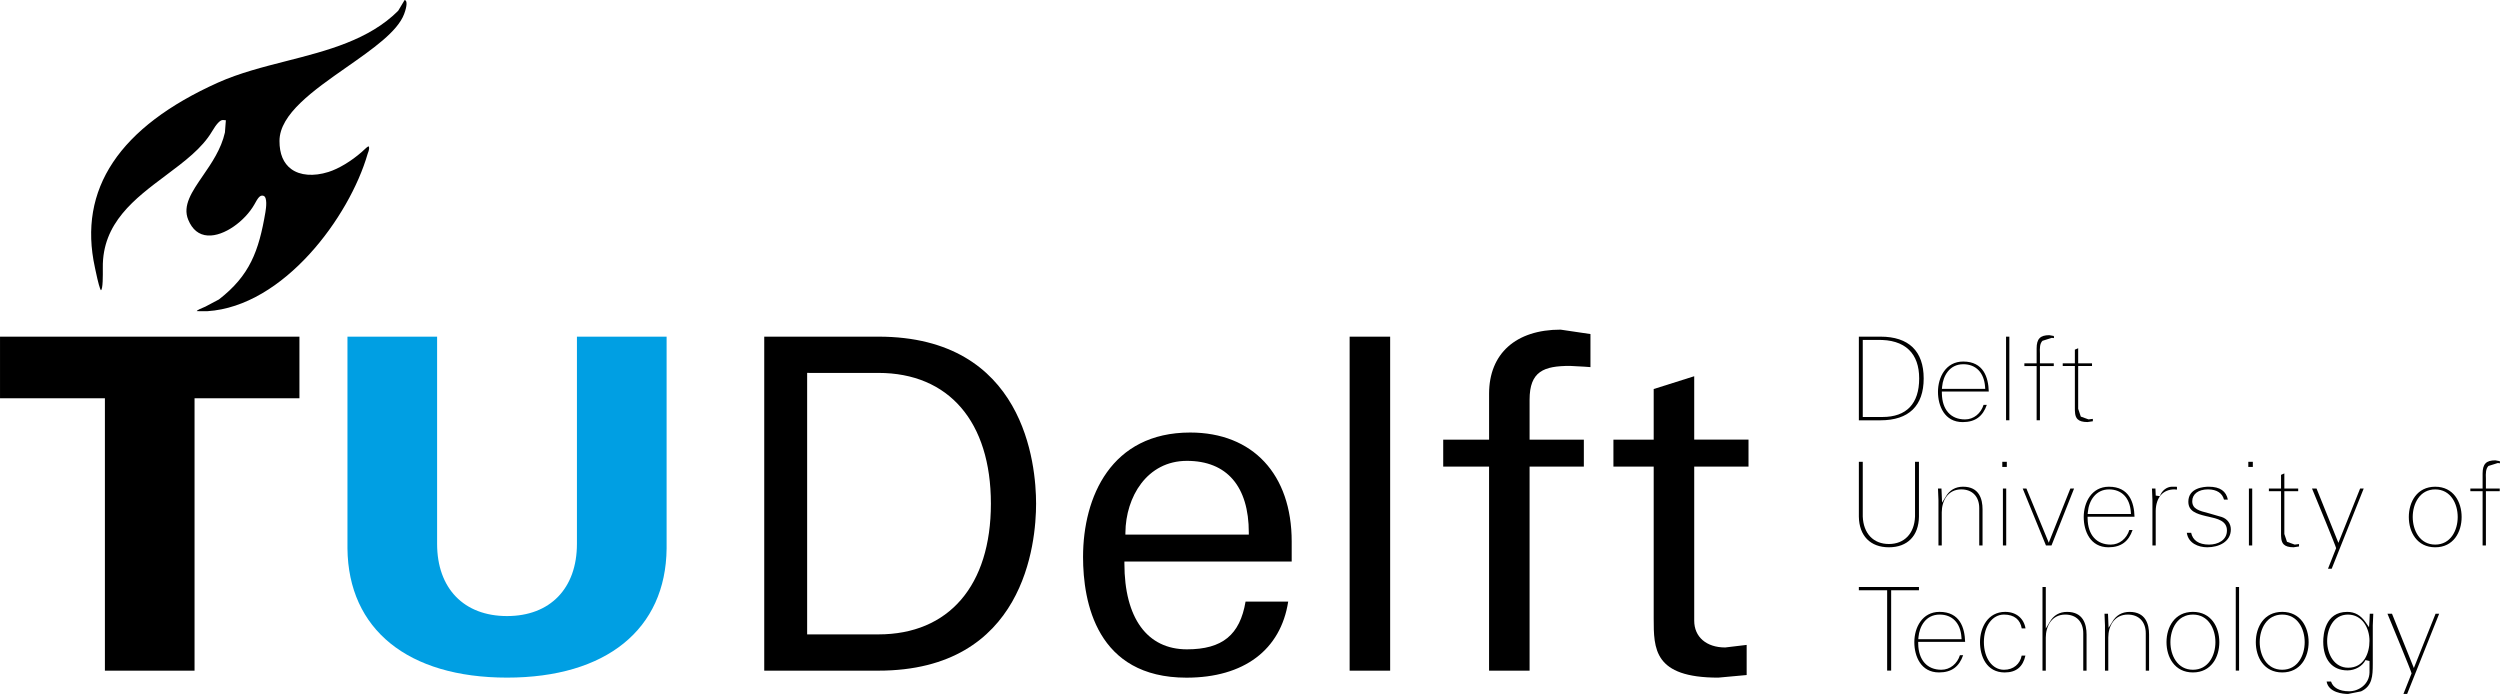 <?xml version="1.0" encoding="utf-8"?>
<!-- Generator: Adobe Illustrator 16.0.4, SVG Export Plug-In . SVG Version: 6.00 Build 0)  -->
<!DOCTYPE svg PUBLIC "-//W3C//DTD SVG 1.1//EN" "http://www.w3.org/Graphics/SVG/1.1/DTD/svg11.dtd">
<svg version="1.1" id="logo" xmlns="http://www.w3.org/2000/svg" xmlns:xlink="http://www.w3.org/1999/xlink" x="0px" y="0px"
	 width="141.533px" height="39.286px" viewBox="0 0 141.533 39.286" enable-background="new 0 0 141.533 39.286"
	 xml:space="preserve">
<g>
	<g>
		<g>
			<path fill="#009FE3" d="M37.739,19.059c0,0.222,0,11.994,0,11.994c-0.045,4.576-3.422,7.309-9.034,7.309s-8.988-2.733-9.034-7.31
				c0,0,0-11.771,0-11.993c0.212,0,4.863,0,5.075,0c0,0.222,0,11.729,0,11.729c0,2.522,1.517,4.089,3.958,4.089
				s3.958-1.567,3.958-4.089c0,0,0-11.507,0-11.729C32.876,19.059,37.527,19.059,37.739,19.059z"/>
		</g>
		<path d="M63.713,30.153l-0.001,0.114h6.987v-0.113c0-2.62-1.244-4.063-3.503-4.063C64.932,26.091,63.73,28.134,63.713,30.153z
			 M61.315,31.532c0-3.406,1.593-7.045,6.064-7.045c3.545,0,5.748,2.364,5.748,6.17c0,0,0,0.947,0,1.134c-0.221,0-9.471,0-9.471,0
			v0.113c0,3.087,1.29,4.857,3.54,4.857c2.009,0,3.001-0.82,3.319-2.703c0.148,0,2.151,0,2.414,0
			c-0.423,2.73-2.501,4.307-5.76,4.307C62.076,38.364,61.315,34.083,61.315,31.532z"/>
		<g>
			<path d="M78.701,19.059c0,0.222,0,18.687,0,18.909c-0.197,0-2.098,0-2.294,0c0-0.222,0-18.687,0-18.909
				C76.603,19.059,78.504,19.059,78.701,19.059z"/>
		</g>
		<g>
			<path d="M16.952,19.06c0,0.206,0,3.28,0,3.486c-0.218,0-5.938,0-5.938,0s0,15.198,0,15.421c-0.212,0-4.863,0-5.075,0
				c0-0.223,0-15.421,0-15.421s-5.721,0-5.938,0c0-0.206,0-3.28,0-3.486C0.222,19.06,16.73,19.06,16.952,19.06z"/>
		</g>
		<g>
			<path d="M5.408,15.309l-0.034-0.161c-0.973-4.436,1.374-7.96,6.975-10.475c1.196-0.536,2.553-0.882,3.865-1.217
				c2.3-0.587,4.678-1.195,6.327-2.844c0,0,0.367-0.612,0.367-0.612c0.152,0.022,0.144,0.329-0.028,0.792
				c-0.37,0.994-1.776,1.977-3.264,3.017c-1.865,1.304-3.792,2.651-3.793,4.171c-0.002,0.729,0.222,1.264,0.665,1.59
				c0.5,0.368,1.268,0.429,2.104,0.166l0,0c0.581-0.182,1.289-0.608,1.895-1.139c0,0,0.114-0.106,0.114-0.106
				c0.073-0.069,0.225-0.213,0.27-0.203c0.04,0.03,0.045,0.18-0.058,0.421c-1.026,3.565-4.749,8.632-9.08,8.909
				c-0.004,0-0.591-0.003-0.591-0.003c-0.005-0.052,0.255-0.16,0.485-0.256l0.77-0.408c1.746-1.357,2.255-2.73,2.63-4.945
				c0.042-0.251,0.116-0.842-0.107-0.92c-0.209-0.073-0.333,0.152-0.521,0.492c-0.525,0.922-1.707,1.812-2.639,1.754
				c-0.5-0.032-0.872-0.331-1.103-0.89c-0.333-0.803,0.206-1.585,0.827-2.49c0.487-0.707,1.038-1.508,1.25-2.452l0.053-0.692
				l-0.16-0.013c-0.153-0.014-0.364,0.205-0.625,0.648c-0.562,0.952-1.556,1.696-2.609,2.484c-1.771,1.325-3.604,2.696-3.572,5.226
				c0.003,0.454,0.009,1.214-0.106,1.279C5.663,16.382,5.551,16.001,5.408,15.309z"/>
		</g>
		<g>
			<path d="M106.463,19.059c1.598,0,2.443,0.819,2.443,2.369c0,1.548-0.845,2.367-2.443,2.367c0,0-1.038,0-1.227,0
				c0-0.211,0-4.524,0-4.735C105.425,19.059,106.463,19.059,106.463,19.059z M106.267,19.246h-0.81v4.361h1.117
				c1.359,0,2.077-0.753,2.077-2.18c0-0.705-0.194-1.25-0.576-1.622C107.668,19.411,107.06,19.222,106.267,19.246z"/>
			<path d="M109.715,22.182c0-0.826,0.447-1.714,1.427-1.714c1.152,0,1.426,0.897,1.449,1.698c-0.225,0-2.657,0-2.657,0l0.002,0.115
				c0.016,0.917,0.505,1.464,1.309,1.464c0.499,0,0.902-0.344,1.052-0.825c0.042,0,0.093,0,0.183,0
				c-0.221,0.637-0.639,0.977-1.366,0.977C110.082,23.897,109.715,22.973,109.715,22.182z M109.95,21.891l-0.012,0.123h2.451
				l-0.008-0.121c-0.057-0.797-0.518-1.273-1.232-1.273C110.35,20.62,110.003,21.304,109.95,21.891z"/>
		</g>
		<g>
			<g>
				<path d="M113.756,19.058c0,0.211,0,4.524,0,4.735c-0.074,0-0.113,0-0.187,0c0-0.211,0-4.524,0-4.735
					C113.644,19.058,113.682,19.058,113.756,19.058z"/>
			</g>
			<g>
				<path d="M115.187,20.57h0.113v-0.848c0-0.537,0.202-0.747,0.718-0.747l0.256,0.046c0,0,0.005,0.06,0.011,0.12
					c-0.064-0.007-0.129-0.013-0.129-0.013l-0.526,0.166c-0.154,0.16-0.156,0.402-0.143,0.728v0.549c0,0,0.618,0,0.784,0
					c0,0.064,0,0.088,0,0.152c-0.166,0-0.784,0-0.784,0s0,2.861,0,3.071c-0.074,0-0.112,0-0.187,0c0-0.21,0-3.071,0-3.071
					s-0.536,0-0.694,0c0-0.064,0-0.088,0-0.152C114.764,20.57,115.187,20.57,115.187,20.57z"/>
			</g>
		</g>
		<g>
			<g>
				<path d="M117.652,19.715c0,0.227,0,0.854,0,0.854s0.618,0,0.784,0c0,0.064,0,0.088,0,0.152c-0.166,0-0.784,0-0.784,0v2.422
					c0-0.002,0.149,0.442,0.149,0.442l0.437,0.158c0,0,0.13-0.015,0.245-0.029c0,0.062,0,0.082,0,0.135
					c-0.104,0.015-0.306,0.045-0.306,0.045c-0.268,0-0.451-0.054-0.561-0.164c-0.154-0.154-0.152-0.42-0.151-0.676v-2.333
					c0,0-0.529,0-0.687,0c0-0.064,0-0.088,0-0.152c0.158,0,0.687,0,0.687,0s0-0.654,0-0.774
					C117.518,19.773,117.564,19.753,117.652,19.715z"/>
			</g>
		</g>
		<g>
			<g>
				<path d="M108.638,26.145c0,0.21,0,3.103,0,3.103c-0.014,1.086-0.649,1.736-1.701,1.736c-1.05,0-1.686-0.649-1.701-1.737
					c0,0,0-2.891,0-3.101c0.083,0,0.138,0,0.221,0c0,0.21,0,3.096,0,3.096c0.037,0.961,0.604,1.556,1.479,1.556
					c0.876,0,1.444-0.595,1.48-1.552c0,0,0-2.89,0-3.1C108.5,26.145,108.554,26.145,108.638,26.145z"/>
			</g>
			<g>
				<path d="M110.154,28.122c0.21-0.372,0.549-0.568,0.981-0.568c0.912,0,1.103,0.697,1.103,1.282c0,0,0,1.841,0,2.044
					c-0.074,0-0.113,0-0.187,0c0-0.204,0-2.113,0-2.113c0-0.655-0.391-1.061-1.02-1.061c-0.761,0-1.102,0.653-1.102,1.301
					c0,0,0,1.672,0,1.874c-0.074,0-0.113,0-0.187,0c0-0.208,0-2.561,0-2.561s-0.026-0.654-0.027-0.663c0.08,0,0.122,0,0.197,0
					c0.006,0.134,0.034,0.795,0.034,0.795L110.154,28.122z"/>
			</g>
		</g>
		<g>
			<g>
				<path d="M113.612,26.145c0,0.099,0,0.19,0,0.29c-0.092,0-0.164,0-0.256,0c0-0.099,0-0.19,0-0.29
					C113.448,26.145,113.52,26.145,113.612,26.145z"/>
				<path d="M113.578,27.657c0,0.205,0,3.019,0,3.223c-0.074,0-0.113,0-0.187,0c0-0.205,0-3.019,0-3.223
					C113.465,27.657,113.503,27.657,113.578,27.657z"/>
			</g>
			<g>
				<path d="M117.42,27.657c-0.109,0.276-1.227,3.092-1.278,3.223c-0.086,0-0.229,0-0.314,0c-0.052-0.129-1.202-2.945-1.316-3.223
					c0.098,0,0.151,0,0.209,0c0.055,0.133,1.266,3.066,1.266,3.066s1.168-2.931,1.223-3.066
					C117.269,27.657,117.322,27.657,117.42,27.657z"/>
			</g>
		</g>
		<g>
			<path d="M117.966,29.269c0-0.826,0.446-1.714,1.426-1.714c1.153,0,1.427,0.897,1.45,1.698c-0.225,0-2.657,0-2.657,0l0.002,0.115
				c0.016,0.917,0.505,1.464,1.309,1.464c0.499,0,0.902-0.344,1.052-0.825c0.042,0,0.092,0,0.183,0
				c-0.221,0.637-0.639,0.977-1.366,0.977C118.333,30.983,117.966,30.06,117.966,29.269z M118.202,28.977L118.19,29.1h2.451
				l-0.009-0.121c-0.057-0.797-0.518-1.272-1.233-1.272C118.651,27.706,118.259,28.344,118.202,28.977z"/>
			<g>
				<path d="M122.95,27.554c0.001,0,0.194,0.003,0.295,0.004c0,0.065,0,0.091,0,0.161c-0.041-0.004-0.142-0.013-0.142-0.013
					c-0.649,0-1.045,0.452-1.061,1.209c0,0,0,1.763,0,1.965c-0.074,0-0.112,0-0.186,0c0-0.208,0-2.561,0-2.561l-0.023-0.601
					c0,0-0.002-0.034-0.004-0.062c0.08,0,0.122,0,0.197,0c0.005,0.134,0.017,0.4,0.017,0.4l0.233,0.033
					C122.384,27.781,122.655,27.565,122.95,27.554z M121.856,28.32L121.856,28.32L121.856,28.32z"/>
			</g>
			<g>
				<path d="M126.074,30.031c0-0.55-0.542-0.67-1.066-0.786l-0.114-0.025c-0.568-0.137-1.005-0.284-1.005-0.817
					c0-0.787,0.882-0.849,1.152-0.849c0.657,0,0.988,0.262,1.085,0.729c-0.104,0-0.172,0-0.219,0
					c-0.093-0.354-0.394-0.577-0.907-0.577c-0.541,0-0.89,0.263-0.89,0.669c0,0.444,0.39,0.543,0.93,0.68l0.746,0.216
					c0.314,0.108,0.509,0.376,0.509,0.698c0,0.7-0.671,1.014-1.337,1.014c-0.504,0-1.07-0.229-1.156-0.819c0.107,0,0.191,0,0.246,0
					c0.087,0.415,0.417,0.667,1.013,0.667C125.565,30.831,126.074,30.583,126.074,30.031z"/>
			</g>
			<g>
				<path d="M127.54,26.145c0,0.099,0,0.19,0,0.29c-0.092,0-0.164,0-0.256,0c0-0.099,0-0.19,0-0.29
					C127.375,26.145,127.448,26.145,127.54,26.145z"/>
				<path d="M127.505,27.657c0,0.205,0,3.019,0,3.223c-0.074,0-0.112,0-0.187,0c0-0.205,0-3.019,0-3.223
					C127.393,27.657,127.431,27.657,127.505,27.657z"/>
			</g>
		</g>
		<g>
			<g>
				<path d="M129.324,26.802c0,0.227,0,0.855,0,0.855s0.618,0,0.784,0c0,0.064,0,0.088,0,0.152c-0.166,0-0.784,0-0.784,0v2.422
					c0-0.002,0.149,0.442,0.149,0.442l0.437,0.158c0,0,0.13-0.015,0.245-0.029c0,0.062,0,0.082,0,0.135
					c-0.104,0.016-0.306,0.046-0.306,0.046c-0.268,0-0.451-0.054-0.561-0.164c-0.154-0.155-0.152-0.42-0.151-0.677v-2.333
					c0,0-0.529,0-0.688,0c0-0.064,0-0.088,0-0.152c0.158,0,0.688,0,0.688,0s0-0.655,0-0.774
					C129.188,26.86,129.235,26.84,129.324,26.802z"/>
			</g>
			<g>
				<path d="M133.817,27.657c-0.114,0.286-1.76,4.408-1.813,4.542c-0.059,0-0.112,0-0.21,0c0.096-0.241,0.461-1.165,0.461-1.165
					c0-0.074-1.087-2.707-1.365-3.377c0.115,0,0.19,0,0.256,0c0.054,0.135,1.238,3.076,1.238,3.076s1.176-2.94,1.23-3.076
					C133.672,27.657,133.723,27.657,133.817,27.657z"/>
			</g>
		</g>
		<path d="M136.371,29.269c0-0.853,0.462-1.714,1.495-1.714s1.495,0.861,1.495,1.714c0,0.854-0.462,1.715-1.495,1.715
			S136.371,30.122,136.371,29.269z M136.592,29.269c0,0.752,0.398,1.562,1.274,1.562c0.875,0,1.273-0.81,1.273-1.562
			s-0.398-1.562-1.273-1.562C136.99,27.706,136.592,28.516,136.592,29.269z"/>
		<g>
			<g>
				<path d="M140.435,27.657h0.113v-0.849c0-0.537,0.202-0.747,0.719-0.747l0.256,0.046c0,0,0.005,0.06,0.011,0.12
					c-0.064-0.007-0.129-0.013-0.129-0.013l-0.527,0.166c-0.153,0.16-0.156,0.402-0.143,0.727v0.549c0,0,0.618,0,0.783,0
					c0,0.064,0,0.088,0,0.152c-0.166,0-0.783,0-0.783,0s0,2.861,0,3.071c-0.074,0-0.113,0-0.187,0c0-0.21,0-3.071,0-3.071
					s-0.535,0-0.694,0c0-0.064,0-0.088,0-0.152C140.012,27.657,140.435,27.657,140.435,27.657z"/>
			</g>
		</g>
		<g>
			<g>
				<path d="M108.638,33.231c0,0.074,0,0.113,0,0.187c-0.195,0-1.574,0-1.574,0s0,4.333,0,4.548c-0.085,0-0.142,0-0.227,0
					c0-0.215,0-4.548,0-4.548s-1.406,0-1.602,0c0-0.074,0-0.113,0-0.187C105.441,33.231,108.433,33.231,108.638,33.231z"/>
			</g>
			<path d="M108.376,36.355c0-0.826,0.447-1.715,1.427-1.715c1.152,0,1.426,0.897,1.449,1.698c-0.225,0-2.658,0-2.658,0l0.002,0.115
				c0.017,0.917,0.506,1.464,1.309,1.464c0.499,0,0.903-0.344,1.053-0.825c0.042,0,0.092,0,0.182,0
				c-0.221,0.637-0.639,0.977-1.366,0.977C108.743,38.07,108.376,37.146,108.376,36.355z M108.612,36.063l-0.011,0.123h2.451
				l-0.009-0.121c-0.057-0.797-0.518-1.272-1.232-1.272C109.011,34.793,108.665,35.477,108.612,36.063z"/>
		</g>
		<g>
			<g>
				<path d="M112.094,36.355c0-0.826,0.446-1.715,1.426-1.715c0.639,0,1.061,0.385,1.151,0.936c-0.1,0-0.161,0-0.214,0
					c-0.083-0.489-0.415-0.783-1.006-0.783c-0.659,0-1.137,0.654-1.137,1.556c0,0.909,0.478,1.569,1.137,1.569
					c0.544,0,0.912-0.331,1.003-0.804c0.051,0,0.112,0,0.212,0c-0.137,0.618-0.502,0.956-1.175,0.956
					C112.46,38.07,112.094,37.146,112.094,36.355z"/>
			</g>
			<g>
				<path d="M115.819,33.231c0,0.202,0,2.353,0,2.353l0.225-0.375c0.209-0.372,0.548-0.568,0.98-0.568
					c0.912,0,1.103,0.697,1.103,1.282c0,0,0,1.841,0,2.044c-0.074,0-0.113,0-0.187,0c0-0.204,0-2.113,0-2.113
					c0-0.654-0.39-1.061-1.019-1.061c-0.761,0-1.102,0.653-1.102,1.301c0,0,0,1.672,0,1.873c-0.074,0-0.112,0-0.187,0
					c0-0.211,0-4.524,0-4.735C115.707,33.231,115.745,33.231,115.819,33.231z"/>
			</g>
		</g>
		<g>
			<g>
				<path d="M119.582,35.209c0.21-0.372,0.549-0.568,0.98-0.568c0.912,0,1.104,0.697,1.104,1.282c0,0,0,1.841,0,2.044
					c-0.074,0-0.113,0-0.187,0c0-0.204,0-2.113,0-2.113c0-0.654-0.39-1.061-1.019-1.061c-0.762,0-1.103,0.653-1.103,1.301
					c0,0,0,1.672,0,1.873c-0.074,0-0.112,0-0.187,0c0-0.208,0-2.56,0-2.56s-0.027-0.66-0.027-0.663c0.08,0,0.123,0,0.198,0
					c0.005,0.134,0.032,0.797,0.032,0.797L119.582,35.209z"/>
			</g>
			<path d="M122.653,36.355c0-0.854,0.462-1.715,1.495-1.715c1.033,0,1.495,0.861,1.495,1.715c0,0.853-0.462,1.714-1.495,1.714
				C123.116,38.07,122.653,37.208,122.653,36.355z M122.874,36.355c0,0.752,0.398,1.562,1.274,1.562s1.274-0.81,1.274-1.562
				s-0.398-1.562-1.274-1.562S122.874,35.603,122.874,36.355z"/>
		</g>
		<g>
			<g>
				<path d="M126.761,33.231c0,0.211,0,4.524,0,4.735c-0.074,0-0.112,0-0.187,0c0-0.211,0-4.524,0-4.735
					C126.648,33.231,126.687,33.231,126.761,33.231z"/>
			</g>
			<path d="M127.709,36.355c0-0.854,0.462-1.715,1.495-1.715s1.495,0.861,1.495,1.715c0,0.853-0.462,1.714-1.495,1.714
				S127.709,37.208,127.709,36.355z M127.929,36.355c0,0.752,0.398,1.562,1.274,1.562c0.875,0,1.273-0.81,1.273-1.562
				s-0.398-1.562-1.273-1.562C128.328,34.793,127.929,35.603,127.929,36.355z"/>
		</g>
		<g>
			<path d="M131.526,36.328c0-0.396,0.098-1.687,1.357-1.687c0.432,0,0.763,0.188,1.042,0.59l0.193,0.279l0.026-0.365
				c0,0,0.01-0.265,0.016-0.4c0.075,0,0.119,0,0.199,0c-0.003,0.063-0.028,0.663-0.028,0.663s0,2.137,0,2.171
				c0,0.691-0.029,1.264-0.664,1.561c-0.001,0-0.735,0.147-0.735,0.147c-0.275,0-1.107-0.074-1.214-0.702c0.112,0,0.205,0,0.25,0
				c0.108,0.333,0.453,0.55,1.02,0.55c0.557,0,1.142-0.398,1.158-1.064V37.42l-0.228-0.05c-0.169,0.343-0.588,0.583-1.019,0.583
				C132.039,37.954,131.526,37.346,131.526,36.328z M131.747,36.294c0,0.75,0.409,1.508,1.191,1.508c0.89,0,1.206-0.82,1.206-1.522
				c0-0.739-0.418-1.486-1.219-1.486C132.115,34.793,131.747,35.571,131.747,36.294z"/>
			<g>
				<path d="M138.089,34.744c-0.114,0.286-1.76,4.408-1.813,4.542c-0.059,0-0.112,0-0.21,0c0.096-0.241,0.461-1.165,0.461-1.165
					c0-0.074-1.088-2.706-1.366-3.377c0.115,0,0.19,0,0.257,0c0.054,0.135,1.238,3.076,1.238,3.076s1.176-2.94,1.23-3.076
					C137.944,34.744,137.994,34.744,138.089,34.744z"/>
			</g>
		</g>
	</g>
	<g>
		<path d="M84.189,24.89h0.113v-2.599c0-2.272,1.514-3.629,4.049-3.629c0,0,1.531,0.227,1.69,0.25c0,0.166,0,1.667,0,1.872
			c-0.131-0.01-0.341-0.025-0.341-0.025l-0.818-0.044c-1.483,0-2.287,0.305-2.287,1.915v2.261c0,0,2.862,0,3.072,0
			c0,0.185,0,1.342,0,1.526c-0.21,0-3.072,0-3.072,0s0,11.329,0,11.551c-0.197,0-2.097,0-2.294,0c0-0.222,0-11.551,0-11.551
			s-2.389,0-2.596,0c0-0.185,0-1.342,0-1.526C81.913,24.89,84.189,24.89,84.189,24.89z"/>
	</g>
	<g>
		<path d="M95.915,21.3c0,0.282,0,3.589,0,3.589s2.864,0,3.074,0c0,0.185,0,1.342,0,1.526c-0.21,0-3.074,0-3.074,0v8.723
			c0,0.921,0.688,1.517,1.755,1.517c0,0,0.989-0.118,1.214-0.145c0,0.208,0,1.534,0,1.706c-0.167,0.015-1.61,0.147-1.61,0.147
			c-3.653,0-3.653-1.631-3.653-3.357v-8.59c0,0-2.076,0-2.28,0c0-0.185,0-1.342,0-1.526l2.28,0.002c0,0,0-2.712,0-2.868
			C93.76,21.98,95.663,21.379,95.915,21.3z"/>
	</g>
	<path d="M49.726,19.059c8.286,0,8.93,7.237,8.93,9.456c0,2.217-0.644,9.453-8.93,9.453c0,0-6.242,0-6.46,0
		c0-0.222,0-18.686,0-18.908C43.484,19.059,49.726,19.059,49.726,19.059z M45.808,21.111h-0.113v14.804h4.032
		c3.989,0,6.371-2.767,6.371-7.4c0-4.636-2.381-7.403-6.371-7.403H45.808z"/>
</g>
</svg>
